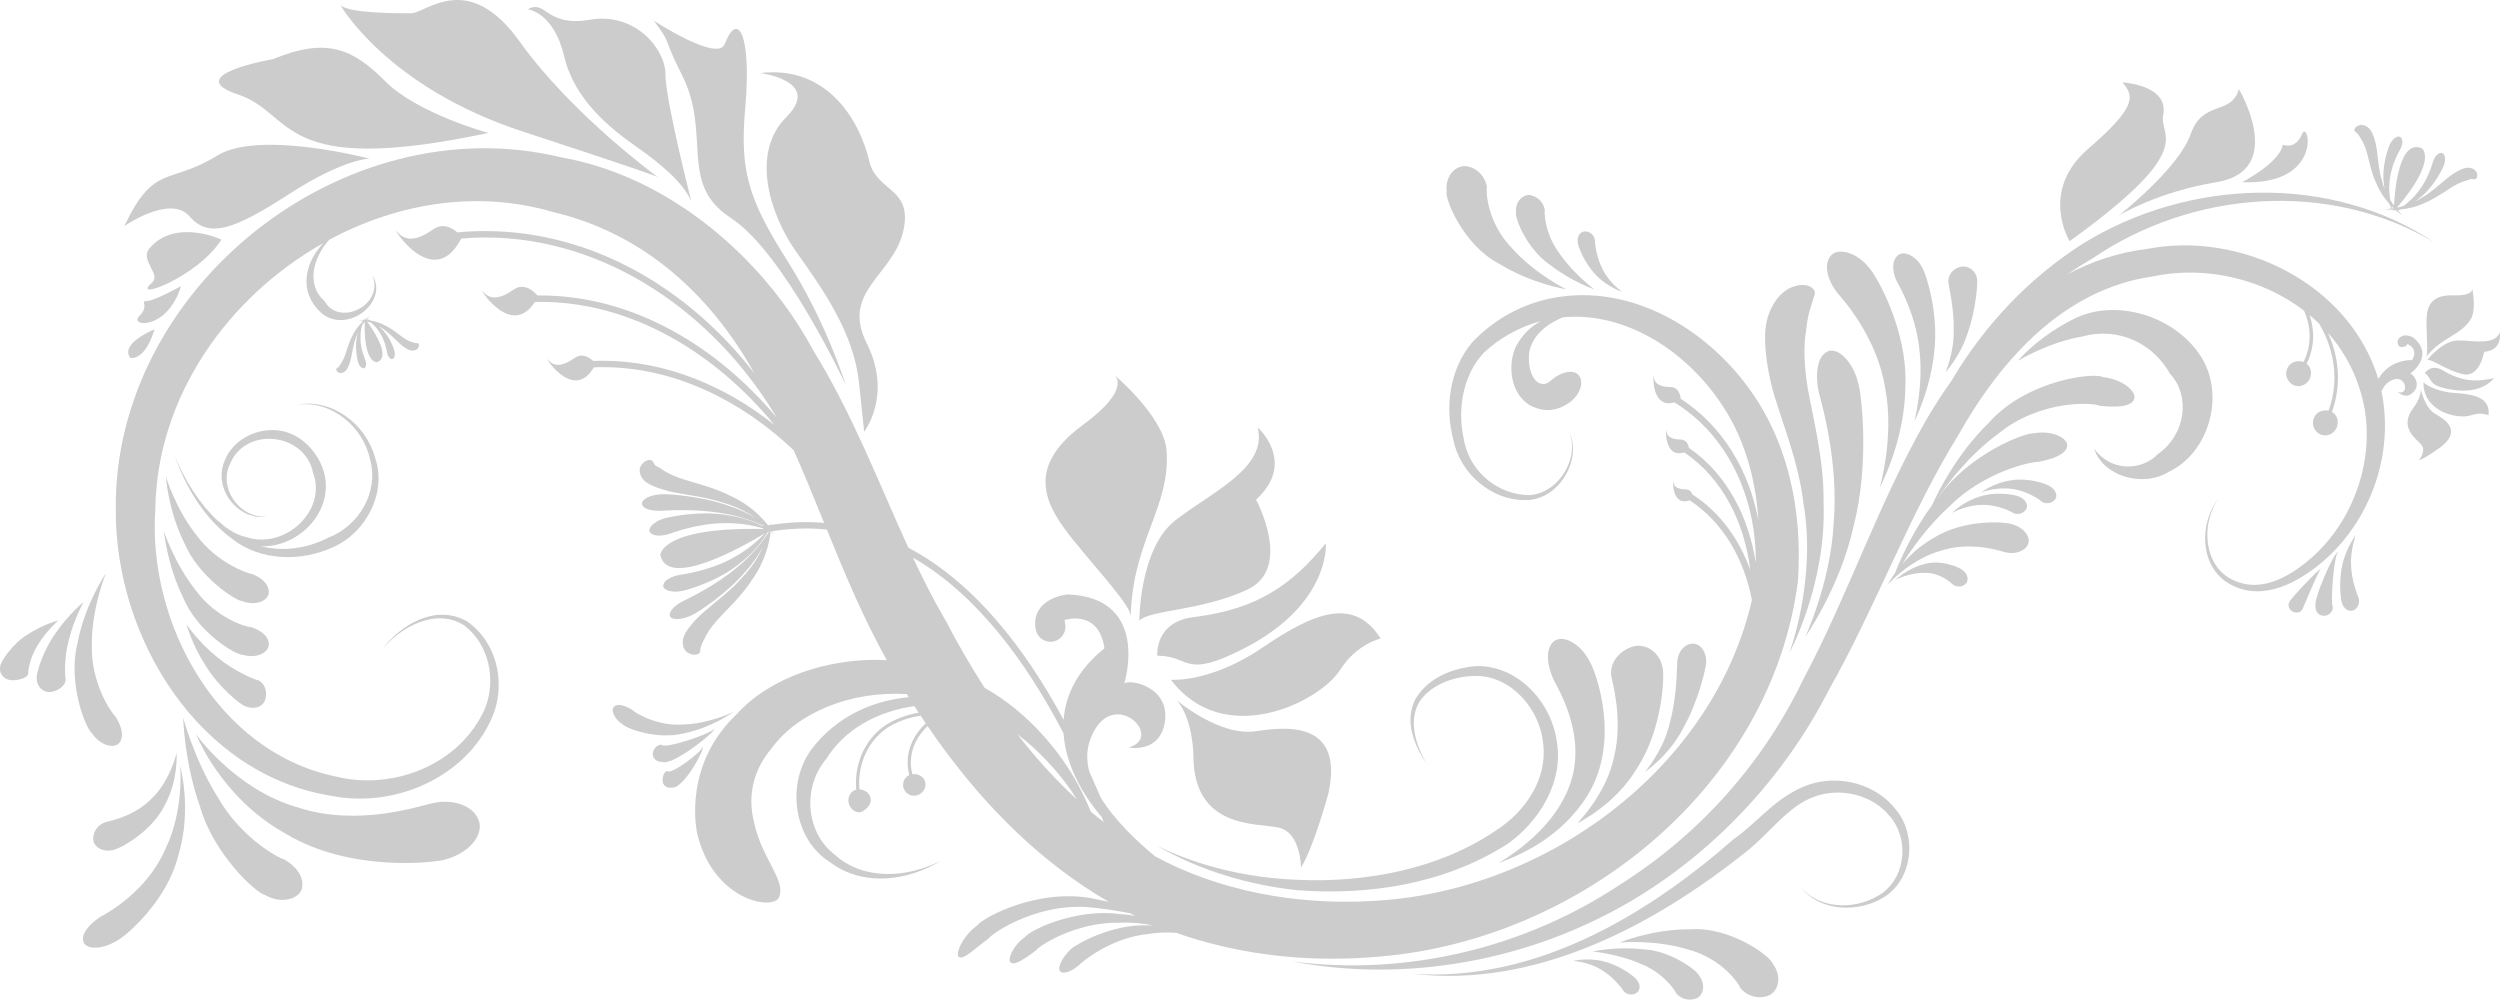 <?xml version="1.0" encoding="utf-8"?>
<!-- Generator: Adobe Illustrator 15.0.2, SVG Export Plug-In . SVG Version: 6.00 Build 0)  -->
<!DOCTYPE svg PUBLIC "-//W3C//DTD SVG 1.1//EN" "http://www.w3.org/Graphics/SVG/1.1/DTD/svg11.dtd">
<svg version="1.1" id="Layer_3" xmlns="http://www.w3.org/2000/svg" xmlns:xlink="http://www.w3.org/1999/xlink" x="0px" y="0px"
	 width="776.167px" height="310.347px" viewBox="0 0 776.167 310.347" style="enable-background:new 0 0 776.167 310.347; fill:#CCC;"
	 xml:space="preserve" preserveAspectRatio="none">
<g>
	<g>
		<g>
			<path d="M51.509,147.891c-0.07-0.054,3.002,10.108,9.478,18.241c6.284,8.605,15.887,11.953,17.375,12.098
				c2.912,1.141,5.345,3.32,5.066,5.911c-0.205,2.337-3.993,4.083-8.128,2.524c-2.202-0.166-13.644-7.576-18.12-18.158
				C52.15,158.326,51.488,147.842,51.509,147.891z"/>
		</g>
	</g>
	<g>
		<g>
			<path d="M50.899,164.932c-0.051-0.056,3.273,10.021,9.754,18.176c6.304,8.761,15.854,11.657,17.273,11.57
				c2.844,0.919,5.483,2.696,5.544,5.339c0.121,2.301-3.535,4.617-7.934,3.312c-2.401,0.127-14.366-7.184-18.69-17.847
				C51.833,175.328,50.895,164.894,50.899,164.932z"/>
		</g>
	</g>
	<g>
		<g>
			<path d="M57.889,193.843c-0.055,0.011,4.035,5.8,9.503,10.166c5.438,4.48,11.72,7.031,12.762,7.18
				c1.946,0.823,2.947,3.477,2.26,5.855s-3.455,3.404-6.16,2.228c-1.505-0.3-8.215-5.882-12.231-12.297
				C59.817,200.598,57.849,193.833,57.889,193.843z"/>
		</g>
	</g>
	<g>
		<g>
			<path d="M60.872,227.755c-0.464-0.084,12.167,17.408,31.452,22.873c18.931,6.312,38.56-0.644,41.62-1.185
				c6.406-1.591,12.969,0.522,14.684,5.236c1.686,4.591-3.083,10.396-10.9,12.31c-3.461,0.819-29.081,3.854-49.053-8.162
				C68.398,247.602,60.567,227.471,60.872,227.755z"/>
		</g>
	</g>
	<g>
		<g>
			<path d="M55.886,237.728c-0.002-0.174,3.852,13.43-0.504,27.797c-3.681,14.766-16.906,25.57-19.163,26.564
				c-4.577,2.824-9.334,2.699-10.25,0.486c-1.001-2.354,1.621-5.707,5.433-8.059c1.914-0.952,14.231-7.896,19.776-20.564
				C57.285,251.682,55.969,237.55,55.886,237.728z"/>
		</g>
	</g>
	<g>
		<g>
			<path d="M56.883,222.77c-0.064-0.056,3.515,13.416,10.924,25.063c7.08,12.334,18.691,18.653,20.5,19.01
				c3.392,2.021,6.157,5.14,5.473,8.779c-0.5,3.195-6.037,5.313-11.335,2.334c-3.133-0.718-16.202-13-20.305-27.41
				C57.145,236.521,56.865,222.734,56.883,222.77z"/>
		</g>
	</g>
	<g>
		<g>
			<path d="M32.949,177.896c-0.017-0.104-4.52,10.747-4.432,22.248c-0.408,11.777,6.038,21.184,7.317,22.294
				c1.927,2.946,2.86,6.377,1.104,8.312c-1.536,1.762-5.847,0.74-8.52-3.256c-1.837-1.498-7.452-15.44-4.368-27.783
				C26.372,187.402,32.97,177.833,32.949,177.896z"/>
		</g>
	</g>
	<g>
		<g>
			<path d="M25.969,186.871c-0.02-0.033-3.003,5.448-4.506,11.412c-1.668,6.006-1.298,11.821-1.092,12.616
				c0.069,1.722-1.934,3.468-4.374,3.894s-4.543-1.43-4.597-4.152c-0.263-1.402,2.032-8.906,6.006-14.275
				C21.224,190.817,25.964,186.849,25.969,186.871z"/>
		</g>
	</g>
	<g>
		<g>
			<path d="M18.133,192.617c0.003-0.037-3.824,3.346-6.329,7.518c-2.685,4.209-3.123,8.468-3.041,9.006
				c-0.173,1.146-2.445,2.059-4.922,2.057c-2.477-0.003-4.231-1.938-3.766-4.305c-0.029-1.281,3.798-7.115,8.56-9.934
				C13.285,193.869,18.143,192.605,18.133,192.617z"/>
		</g>
	</g>
	<g>
		<g>
			<path d="M227.743,221.005c0.049-0.016-6.531,4.818-15.093,6.596c-8.587,2.281-18.235-1.48-19.292-2.686
				c-2.791-1.748-3.747-4.541-2.733-5.502c1.12-1.107,3.451-0.379,5.621,0.957c0.84,0.896,7.798,5.227,16.062,4.56
				C220.41,224.619,227.817,221.013,227.743,221.005z"/>
		</g>
	</g>
	<g>
		<g>
			<path d="M221.765,226.16c0.956,0.688-13.044,11.756-16.122,10.389c-1.849,0.023-3.175-1.198-2.966-2.672
				c0.209-1.473,1.388-2.709,2.631-2.703C206.438,232.798,222.072,227.263,221.765,226.16z"/>
		</g>
	</g>
	<g>
		<g>
			<path d="M218.085,231.841c1.159,0.162-5.941,13.205-9.399,12.656c-1.583,0.373-2.919-0.605-2.971-2.093
				c-0.052-1.487,0.577-2.899,1.421-3.062C208.187,240.878,218.68,232.794,218.085,231.841z"/>
		</g>
	</g>
	<g>
		<g>
			<path d="M54.888,233.74c-0.173-0.111,0.684,8.355-3.894,16.547c-4.35,8.394-13.934,13.189-15.46,13.488
				c-3.248,1.039-6.405-0.622-6.573-3.109c-0.174-2.467,1.464-4.678,3.857-5.443c1.131-0.292,9.08-1.77,14.554-7.584
				C53.029,242.037,54.816,233.619,54.888,233.74z"/>
		</g>
	</g>
	<g>
		<g>
			<path d="M650.142,139.262c5.266,7.319,14.799,6.927,19.826,1.708c8.773-6.184,10.09-18.169,3.744-24.949
				c-5.119-9.133-15.707-14.694-27.176-11.554c-6.717,1.043-14.703,4.398-20.076,7.574l0,0c4.191-4.808,11.068-10.052,18.213-13.424
				c12.457-5.697,29.588-0.764,37.961,11.042c8.797,12.342,3.203,30.982-9.289,36.824
				C665.048,151.575,652.769,147.69,650.142,139.262L650.142,139.262z"/>
		</g>
	</g>
	<path d="M652.921,117.081c-2.908-1.566-23.762,0.941-35.49,14.19c-10.061,9.854-15.852,21.686-17.609,25.613
		c-6.164,8.328-9.852,16.975-11.512,21.105c-1.559,2.172-2.324,3.69-2.291,3.647c-0.043,0.011,0.484-0.611,1.451-1.554
		c-0.107,0.25-0.184,0.414-0.205,0.396c0.021,0.025,0.158-0.188,0.395-0.582c2.555-2.456,7.891-6.861,14.502-8.789
		c9.359-3.229,18.82-0.105,20.264,0.342c3.064,0.738,6.273-0.185,7.221-2.533c0.92-2.24-1.338-5.279-5.25-6.224
		c-1.707-0.649-14.506-1.708-24.074,4.324c-4.215,2.377-7.477,5.46-9.814,8.185c3.023-4.783,8.055-11.968,14.684-17.949
		c10.732-10.82,25.49-13.99,27.688-13.865c4.615-0.87,8.354-2.32,8.889-4.721c0.58-2.467-4.43-5.241-10.391-4.126
		c-3.072-0.183-20.15,6.61-29.475,19.66c-0.145,0.178-0.275,0.359-0.42,0.535c3.271-4.772,9.947-13.479,18.867-20.054
		c12.916-10.58,29.312-9.787,31.516-8.687c5.008,0.491,9.711,0.437,10.709-2.066C663.482,121.868,659.443,117.791,652.921,117.081z"
		/>
	<g>
		<g>
			<path d="M606.044,159.25c-0.062,0.008,3.504-3.62,8.832-5.153c5.254-1.659,11.492-0.396,12.244,0.216
				c1.855,0.834,2.705,2.562,1.92,3.824c-0.787,1.262-2.576,1.794-3.975,1.154c-0.623-0.488-4.883-2.652-9.744-2.541
				C610.47,156.779,605.972,159.214,606.044,159.25z"/>
		</g>
	</g>
	<g>
		<g>
			<path d="M615.05,152.895c-0.059,0,3.998-3.065,9.494-3.799c5.443-0.87,11.428,1.297,12.08,2.014
				c1.717,1.1,2.301,2.933,1.338,4.064c-0.965,1.132-2.811,1.396-4.102,0.559c-0.543-0.574-4.436-3.342-9.264-3.946
				C619.794,151.102,614.988,152.852,615.05,152.895z"/>
		</g>
	</g>
	<g>
		<g>
			<path d="M588.498,180.023c-0.027,0.035,3.48-3.475,8.791-4.844c5.389-1.698,11.582,1.173,12.15,1.93
				c1.656,1.264,1.834,3.307,0.742,4.253c-1.143,1.011-2.85,0.902-3.971,0.058c-0.471-0.486-3.777-3.598-8.59-3.568
				C592.919,177.714,588.431,180.024,588.498,180.023z"/>
		</g>
	</g>
	<g>
		<g>
			<path d="M359.213,262.611c13.715,6.657,28.779,9.98,43.738,10.549c21.395,0.963,44.16-3.484,61.502-15.341
				c9.104-5.8,15.959-15.946,14.672-26.75c-0.861-10.466-9.492-21.021-20.613-21.206c-6.324-0.091-13.887,2.34-17.676,7.79
				c-3.744,5.892-1.357,13.778,2.234,19.606l0,0c-3.936-5.551-7.229-13.307-3.566-20.367c4.094-6.571,11.514-9.549,19.004-10.104
				c13.016-0.14,23.258,11.424,24.844,23.573c2.15,12.656-5.732,24.929-15.432,31.746c-19.713,12.476-42.928,15.918-65.236,14.272
				C387.393,274.707,372.433,270.223,359.213,262.611L359.213,262.611z"/>
		</g>
	</g>
	<g>
		<g>
			<path d="M465.06,268.13c-0.564-0.049,16.09-8.281,22.041-23.735c6.131-15.497-3.617-30.976-4.613-33.069
				c-2.35-4.938-2.727-10.062-0.023-12.229c2.703-2.193,8.4,0.625,11.338,6.757c1.299,2.187,9.826,23.903-1.07,41.33
				C482.207,263.712,464.521,267.742,465.06,268.13z"/>
		</g>
	</g>
	<g>
		<g>
			<path d="M489.675,255.677c-0.172,0.018,9.146-9.071,11.467-20.84c2.836-11.598-0.637-23.26-0.918-25.049
				c-0.473-3.785,2.186-7.529,6.402-8.957c4.244-1.443,8.979,1.791,9.617,6.883c0.473,2.35-0.023,18.189-7.654,30.256
				C501.345,250.38,489.376,255.591,489.675,255.677z"/>
		</g>
	</g>
	<g>
		<g>
			<path d="M510.617,239.723c-0.004,0.021,5.91-6.714,7.832-15.417c2.328-8.516,2.146-17.689,2.293-19.156
				c0.316-2.986,2.359-5.298,4.832-5.316c2.486-0.019,4.453,2.861,4.096,6.235c-0.152,1.658-2.355,11.591-7.068,19.94
				C518.193,234.708,510.507,239.8,510.617,239.723z"/>
		</g>
	</g>
	<g>
		<g>
			<path d="M583.636,151.524c-0.205,0.086,4.641-15.5,1.648-31.006c-2.432-15.755-13.273-27.8-14.848-29.58
				c-3.129-4.033-4.268-8.675-2.156-11.414c2.125-2.78,8.139-1.372,12.055,3.673c2.072,2.165,12.037,19.194,11.211,36.812
				C591.394,137.5,583.347,151.549,583.636,151.524z"/>
		</g>
	</g>
	<g>
		<g>
			<path d="M594.375,130.891c-0.092,0.028,2.768-10.619,1.623-21.478c-0.848-10.986-6.27-20.63-7.125-22.079
				c-1.516-3.205-1.527-6.488,0.371-8.082c1.904-1.613,5.83,0.204,7.689,4.141c1.125,1.825,5.076,14.317,3.553,26.043
				C599.324,121.187,594.251,130.896,594.375,130.891z"/>
		</g>
	</g>
	<g>
		<g>
			<path d="M604.039,115.566c-0.002-0.002,2.709-6.345,2.521-13.191c0.123-6.812-1.547-13.631-1.65-14.748
				c-0.188-2.276,1.5-4.344,3.932-4.813c2.439-0.472,4.797,1.412,5.01,4.06c0.135,1.303-0.4,9.247-2.873,16.295
				C608.773,110.404,603.968,115.626,604.039,115.566z"/>
		</g>
	</g>
	<g>
		<g>
			<path d="M731.371,166.057c0.092,0.026-1.732,4.651-1.443,9.481c0.162,4.846,2.061,9.426,2.346,10.144
				c0.414,1.554-0.193,3.11-1.535,3.776c-1.328,0.66-3.135-0.402-3.635-2.266c-0.357-0.884-1.119-6.689,0.145-11.908
				C728.394,169.994,731.5,166.078,731.371,166.057z"/>
		</g>
	</g>
	<g>
		<g>
			<path d="M725.996,171.435c-1.314-0.102-2.582,15.768-1.715,17.15c-0.068,1.416-1.244,2.535-2.73,2.604
				c-1.484,0.073-2.727-1.241-2.65-2.819C718.019,186.419,724.888,170.617,725.996,171.435z"/>
		</g>
	</g>
	<g>
		<g>
			<path d="M720.628,176.595c-0.473-0.225-5.365,11.572-5.816,12.619c-0.59,0.994-1.961,1.271-3.076,0.632
				c-1.121-0.64-1.539-1.999-0.934-3.019C711.285,185.712,720.279,176.195,720.628,176.595z"/>
		</g>
	</g>
	<g>
		<g>
			<path d="M555.492,202.828c-0.045,0.158,8.6-22.666,4.398-46.727c-1.469-12.167-5.807-22.806-8.984-33.17
				c-3.008-10.038-3.24-18.803-2.672-21.537c0.592-5.183,3.9-10.82,8.396-12.345c4.312-1.605,7.035,0.45,6.838,2.089
				c-1.047,3.834-2.184,5.619-2.799,12.037c-0.326,1.478-1.031,7.93,0.584,17.453c1.629,9.038,5.088,22.501,4.9,35.007
				C567.224,181.464,555.332,203.08,555.492,202.828z"/>
		</g>
	</g>
	<g>
		<g>
			<path d="M560.476,197.839c-0.139,0.025,7.918-16.865,8.82-35.572c1.598-18.682-3.754-37.222-4.547-40.158
				c-1.369-6.134-0.473-11.674,2.709-13.021c3.217-1.371,7.994,3.283,9.547,10.248c0.945,3.357,3.461,24.655-1.498,43.88
				C571.234,182.669,560.279,197.865,560.476,197.839z"/>
		</g>
	</g>
	<g>
		<g>
			<path d="M559.033,275.373c6.443,7.543,18.186,7,25.438,1.849c7.461-5.529,8.064-17.13,2.309-23.744
				c-5.562-6.94-15.723-9.112-23.68-6.06c-7.969,2.851-13.623,11.238-21.037,17.066c-29.07,23.168-65.469,42.279-103.361,37.866l0,0
				c37.896,2.464,72.211-17.899,99.58-41.858c7.564-5.212,13.16-13.322,23.248-16.877c9.676-3.261,21.213-0.14,27.309,8.03
				c6.367,8.005,4.92,21.01-3.514,26.649C577.261,283.501,565.136,283.25,559.033,275.373L559.033,275.373z"/>
		</g>
	</g>
	<g>
		<g>
			<path d="M502.814,292.634c-0.035,0.031,9.996-4.209,21.998-4.118c12.219-0.899,24.908,8.278,25.627,10.782
				c3.025,3.994,1.574,8.764-1.541,9.852c-3.396,1.258-6.793-0.182-8.553-2.369c-0.404-1.257-5.713-9.264-16.42-12.044
				C513.781,291.634,502.718,292.607,502.814,292.634z"/>
		</g>
	</g>
	<g>
		<g>
			<path d="M494.406,295.41c-0.018,0.004,7.414-1.646,15.688-0.688c8.379,0.316,16.918,6.537,17.555,8.395
				c2.166,2.883,0.926,6.357-1.326,6.975c-2.506,0.762-4.764-0.275-5.98-1.762c-0.225-0.828-4.021-6.492-11.363-9.261
				C502.062,296.091,494.363,295.382,494.406,295.41z"/>
		</g>
	</g>
	<g>
		<g>
			<path d="M488.388,298.36c-0.062-0.047,4.627-1.19,9.682,0.171c5.039,1.237,9.572,4.84,10.043,5.594
				c1.238,1.418,1.234,3.27,0.016,4.119c-1.221,0.85-3.02,0.635-3.996-0.496c-0.41-0.631-3.086-4.383-7.059-6.715
				C493.154,298.619,488.361,298.279,488.388,298.36z"/>
		</g>
	</g>
	<g>
		<g>
			<path d="M486.261,89.813c0.047-0.007-10.723-1.634-20.91-7.979c-10.889-5.612-16.916-20.066-16.223-22.578
				c-0.496-4.983,3.232-8.296,6.459-7.595c3.555,0.7,5.699,3.701,6.055,6.487c-0.311,1.282,0.037,10.884,7.713,18.845
				C476.388,84.937,486.33,89.886,486.261,89.813z"/>
		</g>
	</g>
	<g>
		<g>
			<path d="M494.99,89.847c0.02,0.005-7.184-2.466-13.734-7.606c-6.979-4.648-11.014-14.41-10.586-16.326
				c-0.34-3.591,2.531-5.908,4.775-5.256c2.533,0.66,3.916,2.724,4.176,4.625c-0.24,0.822,0.041,7.636,4.854,13.831
				C488.82,85.267,495.013,89.892,494.99,89.847z"/>
		</g>
	</g>
	<g>
		<g>
			<path d="M503.654,90.579c0.029,0.071-4.566-1.399-8.166-5.202c-3.648-3.685-5.635-9.122-5.643-10.012
				c-0.314-1.855,0.652-3.432,2.139-3.521c1.482-0.087,2.904,1.034,3.148,2.508c0.02,0.751,0.342,5.35,2.512,9.412
				C499.726,87.87,503.634,90.663,503.654,90.579z"/>
		</g>
	</g>
	<path d="M268.292,134.018c0,0,8.875-11.294,0.806-27.431c-8.067-16.137,8.069-20.977,11.296-34.691
		c3.228-13.716-8.232-12.197-10.488-21.784c-3.228-13.714-13.715-29.851-33.885-27.43c0,0,19.363,2.419,8.068,13.716
		c-11.295,11.294-4.842,30.657,3.227,41.951c8.068,11.296,17.749,25.012,19.362,40.34
		C268.292,134.018,268.292,134.018,268.292,134.018z"/>
	<path d="M214.663,62.594c0,0-8.068-31.464-8.068-39.532S196.914,3.7,183.198,6.12c-13.715,2.42-13.715-6.454-19.363-3.227
		c0,0,8.068,0.807,11.295,14.522c3.228,13.716,14.523,22.59,22.59,28.238C205.789,51.3,212.242,56.947,214.663,62.594z"/>
	<path d="M204.174,54.952c0,0-26.624-19.363-42.759-41.953C145.279-9.59,132.37,4.125,127.53,4.125c-4.84,0-18.556,0-21.784-2.42
		c0,0,14.522,25.392,56.475,39.107C204.174,54.527,204.174,54.952,204.174,54.952z"/>
	<path d="M114.722,49.255c0,0-34.238-8.975-47.202-0.997c-15.174,9.337-19.613,2.326-28.92,21.938c0,0,14.293-9.972,20.277-2.992
		c5.983,6.98,13.961,3.989,30.914-6.98C106.743,49.255,114.722,49.255,114.722,49.255z"/>
	<path d="M262.688,119.701c0,0-19.233-41.293-35.761-52.008c-16.528-10.712-5.789-26.01-15.315-44.663
		c-6.075-11.893-2.735-8.782-8.667-16.644c0,0,19.839,13.016,22.057,7.287c4.132-10.675,8.376-2.674,6.362,19.955
		c-1.729,19.437,1.005,28.22,12.983,47.168C256.325,99.745,261.793,117.311,262.688,119.701z"/>
	<path d="M151.619,41.276c0,0-21.939-5.982-31.911-15.955c-9.973-9.972-17.95-13.961-34.903-6.979c0,0-28.919,4.986-10.969,10.969
		C91.785,35.294,85.802,55.238,151.619,41.276z"/>
	<path d="M47.146,87.825c-6.782,5.865,14.105-1.642,21.604-13.439c0,0-14.352-6.721-22.335,2.711
		C43.254,80.833,50.234,85.155,47.146,87.825z"/>
	<path d="M56.217,88.812c0,0-8.309,4.652-10.636,4.652c-2.328,0,0.997,1.33-2.328,4.654C39.93,101.443,51.896,102.772,56.217,88.812
		z"/>
	<path d="M47.971,102.255c0,0-10.951,4.378-7.479,8.863C40.492,111.118,44.967,112.266,47.971,102.255z"/>
	<path d="M351.062,191.358c0.073-3.25-9.746-13.633-17.782-23.616c-7.888-9.804-15.985-21.959,2.898-35.801
		c15.829-11.6,9.631-15.665,9.631-15.665s15.609,13.023,16.374,23.654C363.443,157.398,351.588,167.929,351.062,191.358z"/>
	<path d="M353.714,192.731c0,0,0.005-22.442,11.171-31.17c11.167-8.728,28.794-16.312,25.583-28.852c0,0,12.229,10.747-0.504,22.431
		c0,0,11.496,21.205-2.616,27.869C373.232,189.677,356.782,189.308,353.714,192.731z"/>
	<path d="M363.527,211.052c0,0,12.327,0.982,28.479-10.03c16.15-11.009,28.426-15.763,36.635-2.778c0,0-7.402,1.608-12.58,9.73
		C409.648,218.035,379.98,232.744,363.527,211.052z"/>
	<path d="M365.521,217.537c0,0,13.213,11.219,24.432,9.475c9.854-1.534,27.424-2.993,22.438,19.443c0,0-4.486,16.453-8.477,22.937
		c0,0,0-10.97-6.982-12.464c-6.979-1.497-26.425,0.496-26.425-22.438C370.507,234.488,370.507,223.768,365.521,217.537z"/>
	<path d="M359.289,203.574c0,0-0.904-10.469,11.219-11.967c20.193-2.492,30.666-10.223,41.134-22.938c0,0,1.559,18.813-25.427,32.66
		C367.267,211.052,369.76,203.574,359.289,203.574z"/>
	<path d="M753.177,110.811c0.701-0.858,0.236-5.719,0.172-10.088c-0.066-4.297,0.303-9.263,8.293-9.029
		c6.695,0.196,5.881-2.196,5.881-2.196s1.473,6.778-0.555,9.801C763.636,104.268,758.24,104.611,753.177,110.811z"/>
	<path d="M753.611,111.737c0,0,4.709-6.039,9.545-6.048c4.838-0.005,11.172,1.65,12.939-2.401c0,0,1.035,5.461-4.84,5.936
		c0,0-1.357,8.122-6.553,6.957C759.498,115.009,755.15,111.46,753.611,111.737z"/>
	<path d="M752.404,118.73c0,0,3.111,2.851,9.773,3.272c6.658,0.426,10.957,1.725,10.443,6.94c0,0-2.328-1.121-5.432-0.02
		C763.357,130.284,752.283,128.021,752.404,118.73z"/>
	<path d="M751.58,120.893c0,0,1.205,5.793,4.592,7.675c2.971,1.656,8.01,4.952,1.959,9.946c0,0-4.668,3.488-7.094,4.396
		c0,0,2.305-2.955,0.73-4.821c-1.562-1.868-7.215-5.411-2.402-11.584C749.365,126.505,751.617,123.616,751.58,120.893z"/>
	<path d="M752.832,115.824c0,0,1.951-3.008,5.533-0.866c5.955,3.571,10.4,3.683,15.883,2.457c0,0-3.523,5.392-13.697,3.453
		C753.412,119.512,755.65,118.021,752.832,115.824z"/>
	<g>
		<path d="M116.47,142.176c-2.788-10.545-13.59-18.646-24.258-16.499c10.814-1.55,20.638,6.999,22.696,17.004
			c2.779,10.248-3.565,20.628-12.989,24.254c-6.387,3.291-13.971,4.439-20.923,2.656c11.724,0.551,23.558-11.258,19.268-24.013
			c-2.2-6.178-7.781-11.591-14.603-12.024c-6.627-0.464-13.406,3.227-15.893,9.412c-3.785,8.914,4.252,18.673,13.003,17.465
			c-8.906,0.379-15.102-9.416-11.223-16.699c5.09-11.539,23.281-9.168,25.64,3.069c4.474,11.683-8.881,24.105-20.969,19.876
			c-1.235-0.273-2.385-0.754-3.502-1.325c-0.955-0.534-1.882-1.114-2.777-1.737c-0.331-0.296-0.653-0.605-1.007-0.875l-1.076-0.921
			c-0.017,0.021-0.028,0.036-0.044,0.056c-5.938-5.494-10.397-12.728-13.583-20.244c3.595,9.827,9.219,19.41,18.009,25.792
			c8.758,6.793,21.296,7.029,31.281,2.408C113.764,165.25,120.159,152.844,116.47,142.176z"/>
	</g>
	<path d="M768.89,53.503c-0.596-1.341-2.551-1.687-3.881-1.245c-0.748,0.163-2.924,1.196-5.201,3.042
		c-2.361,1.923-4.699,4.169-7.576,5.875c-0.799,0.534-1.605,0.985-2.406,1.38c0.713-0.501,1.432-1.046,2.135-1.696
		c4.037-3.476,6.617-8.868,6.869-9.77c0.65-1.842,0.164-3.558-0.848-3.624c-0.988-0.066-2.039,1.051-2.58,2.59
		c-0.223,0.737-1.562,5.618-4.656,9.466c-1.432,1.912-3.172,3.408-4.588,4.457c-0.701,0.207-1.371,0.373-1.984,0.5
		c12.773-14.993,7.721-18.44,7.721-18.44c-6.891-2.952-8.352,12.398-8.648,17.783c-0.377-0.512-0.764-1.089-1.146-1.714
		c-0.277-1.645-0.467-3.696-0.211-5.855c0.408-4.903,3.002-9.346,3.373-10.027c0.734-1.469,0.82-2.979,0.07-3.619
		c-0.754-0.653-2.373,0.251-3.264,2.043c-0.479,0.82-2.578,6.544-2.02,11.806c0.053,0.745,0.154,1.452,0.281,2.133
		c-0.316-0.809-0.605-1.658-0.828-2.56c-1.004-3.249-1.172-6.554-1.588-9.617c-0.416-2.952-1.355-5.197-1.812-5.808
		c-0.729-1.222-2.373-2.199-3.754-1.687c-1.312,0.46-1.568,1.487-1.273,1.846c0.965,0.756,1.146,1.008,1.957,2.384
		c0.227,0.306,1.131,1.771,1.852,4.374c0.672,2.479,1.412,6.334,2.898,9.419c1.055,2.596,2.545,4.685,3.965,6.271
		c0.275,0.637,0.531,1.158,0.738,1.549c-1.307,0.17-2.129,0.159-2.111,0.134c-0.035,0.018,0.846,0.186,2.299,0.221
		c0.156,0.285,0.264,0.475,0.248,0.475c0.012,0.004-0.051-0.192-0.133-0.474c0.127,0.002,0.26,0.003,0.396,0.003
		c-0.012,0.331-0.016,0.521-0.016,0.521c0.158-0.18,0.303-0.351,0.457-0.527c0.008,0,0.018,0,0.027-0.001
		c0.121,0.109,0.24,0.214,0.357,0.313c-0.291,0.174-0.49,0.291-0.479,0.294c-0.014-0.008,0.221-0.084,0.576-0.209
		c1.107,0.931,1.873,1.388,1.854,1.358c0.002,0.023-0.619-0.52-1.475-1.498c0.26-0.097,0.562-0.218,0.91-0.363
		c2.16-0.21,4.797-0.763,7.473-2.055c3.129-1.28,6.256-3.542,8.402-4.88c2.268-1.396,3.885-1.876,4.242-1.956
		c0.842-0.202,1.102-0.359,1.439-0.515c0.416-0.151,0.941,0.131,1.438,0.039C768.855,55.593,769.462,54.747,768.89,53.503z
		 M742.482,63.996c0.23,0.237,0.457,0.458,0.678,0.665c-0.162,0.026-0.328,0.052-0.482,0.074
		C742.619,64.523,742.55,64.277,742.482,63.996z M744.347,65.218c-0.031-0.036-0.068-0.087-0.1-0.124
		c0.102-0.005,0.217-0.015,0.326-0.021C744.498,65.121,744.414,65.175,744.347,65.218z"/>
	<path d="M129.711,106.544c-0.804,0.015-1-0.039-1.983-0.405c-0.242-0.061-1.31-0.437-2.752-1.467
		c-1.368-0.985-3.341-2.649-5.374-3.608c-1.61-0.888-3.229-1.334-4.608-1.557c-0.407-0.213-0.756-0.374-1.023-0.49
		c0.592-0.624,1.017-0.96,1.02-0.939c0.011-0.026-0.508,0.254-1.263,0.836c-0.199-0.082-0.333-0.135-0.325-0.142
		c-0.006,0.003,0.107,0.079,0.267,0.189c-0.063,0.051-0.137,0.115-0.204,0.169c-0.122-0.162-0.209-0.276-0.209-0.276
		c-0.007,0.162-0.005,0.298-0.01,0.458c-0.006,0.006-0.011,0.01-0.018,0.015c-0.103-0.004-0.219-0.015-0.313-0.017
		c0.075-0.209,0.13-0.351,0.123-0.349c0.01-0.001-0.078,0.132-0.208,0.345c-0.951-0.018-1.529,0.065-1.505,0.074
		c-0.011-0.012,0.53,0.009,1.37,0.153c-0.096,0.163-0.206,0.359-0.327,0.586c-1.015,1-2.122,2.354-2.951,4.112
		c-1.068,1.95-1.727,4.396-2.271,5.966c-0.579,1.646-1.206,2.562-1.358,2.755c-0.344,0.448-0.409,0.636-0.521,0.854
		c-0.149,0.252-0.534,0.324-0.749,0.579c-0.216,0.213-0.176,0.896,0.63,1.293c0.859,0.438,1.999-0.193,2.495-0.97
		c0.314-0.392,1-1.817,1.396-3.701c0.411-1.957,0.675-4.072,1.439-6.131c0.184-0.595,0.408-1.148,0.651-1.675
		c-0.154,0.543-0.292,1.112-0.383,1.726c-0.623,3.443,0.291,7.259,0.536,7.826c0.427,1.208,1.387,1.882,1.928,1.498
		c0.534-0.378,0.605-1.381,0.246-2.39c-0.191-0.468-1.525-3.514-1.537-6.755c-0.059-1.563,0.208-3.043,0.497-4.164
		c0.276-0.403,0.554-0.772,0.82-1.096c-0.318,12.912,3.673,12.615,3.673,12.615c4.746-1.347-0.878-9.797-2.942-12.65
		c0.405,0.104,0.841,0.24,1.297,0.401c0.822,0.725,1.766,1.693,2.528,2.9c1.818,2.672,2.332,6.011,2.424,6.513
		c0.231,1.052,0.813,1.858,1.457,1.875c0.66,0.023,1.11-1.111,0.823-2.393c-0.095-0.615-1.39-4.405-3.85-6.857
		c-0.336-0.36-0.683-0.679-1.03-0.975c0.499,0.281,0.998,0.596,1.485,0.965c1.855,1.242,3.308,2.858,4.786,4.251
		c1.434,1.334,2.839,2.09,3.326,2.215c0.876,0.323,2.121,0.141,2.613-0.694C130.305,107.238,130.01,106.606,129.711,106.544z
		 M112.83,99.555c0.03,0.005,0.071,0.017,0.102,0.022c-0.052,0.046-0.107,0.106-0.16,0.155
		C112.791,99.674,112.812,99.606,112.83,99.555z M113.669,99.351c0.069-0.077,0.146-0.171,0.211-0.241
		c0.123,0.086,0.262,0.187,0.419,0.307C114.081,99.391,113.87,99.366,113.669,99.351z"/>
	<path d="M541.527,118.631c-13.119-16.93-34.242-29.357-56.244-26.609c-10.84,1.275-20.807,6.412-28.244,14.297
		c-7.066,8.462-8.484,20.186-5.83,30.214c2.061,10.382,11.629,18.673,21.971,18.724c10.461,0.436,18.16-12.304,14.061-21.007
		c3.496,8.979-4.711,20.398-14.012,19.393c-9.549-0.836-17.441-8.176-18.867-17.835c-1.971-9.252,0.074-19.672,6.291-26.251
		c4.746-4.529,11.096-8.102,17.768-9.885c-2.875,1.535-5.754,4.038-7.904,8.146c-2.385,5.462-1.75,14.052,4.305,17.917
		c7.055,3.959,12.33-0.758,12.75-0.983c3.965-3.209,4.031-7.323,2.107-8.683c-2.051-1.495-5.387-0.131-7.521,1.525
		c-0.68,0.509-2.059,2.063-3.623,1.541c-2.615-0.432-4.412-5.021-3.734-9.977c1.287-5.871,6.523-9.042,10.428-10.633
		c0.217-0.015,0.432-0.055,0.648-0.066c18.963-1.45,37.078,10.393,47.777,25.837c7.666,10.751,11.438,23.921,12.262,37.196
		c-2.846-15.138-10.824-29.075-24.113-37.689c-0.082-0.883-0.545-3.606-3.172-3.638c-3.135-0.039-5.029-0.924-5.184-3.226
		c-0.141-2.134-1.197,10.256,6.406,7.98c16.865,10.43,25.266,29.737,25.27,49.319c0,0.145-0.01,0.288-0.014,0.432
		c-2.199-14.142-8.857-27.402-20.74-35.62c-0.189-0.977-0.77-2.578-2.625-2.598c-2.664-0.035-4.277-0.788-4.408-2.743
		c-0.119-1.829-1.023,8.832,5.562,6.743c12.082,8.157,18.684,21.881,20.506,36.475c-3.412-9.401-9.275-17.75-17.791-23.309
		l-0.096,0.145c-0.244-0.819-0.811-1.81-2.166-1.829c-2.311-0.025-3.709-0.68-3.816-2.376c-0.107-1.601-0.914,7.893,5.041,5.771
		c10.559,6.899,16.934,18.451,19.334,30.958c-12.082,52.588-64.57,90.942-118.166,93.447c-23.121,1.318-47.121-3.027-67.107-13.859
		c-5.648-4.641-12.637-11.244-16.978-18.406c-1.116-2.648-2.285-5.311-3.496-7.973c-0.833-3.279-0.867-6.566,0.272-9.744
		c6.316-17.615,23.603-0.994,11.967,2.328c0,0,9.971,1.994,11.301-8.311c1.331-10.307-10.303-12.963-12.63-11.635
		c0,0,8.311-26.592-17.62-27.59c0,0-11.3,0.998-9.972,10.638c0,0,0.029,0.051,0.074,0.127c0.343,2.229,2.253,3.944,4.581,3.944
		c2.571,0,4.655-2.082,4.655-4.652c0-0.334-0.039-0.659-0.105-0.973c-0.012-0.358-0.078-0.727-0.23-1.105
		c0,0,10.638-3.656,12.44,8.762c-8.299,6.672-12.087,14.348-12.674,22.178c-12.017-22.228-27.773-42.645-48.193-53.406
		c-9.196-20.042-17.259-41.427-29.684-61.523c-15.211-28.265-44.412-53.701-77.928-59.646
		c-67.86-16.466-139.17,40.649-138.467,109.22c-0.291,39.846,25.78,82.697,67.455,89.062c19.912,3.774,42.833-6.479,50.096-26.264
		c3.289-9.834,0.532-21.705-8.452-27.959c-10.038-5.754-21.04,1.43-26.49,8.741c5.923-7.116,16.959-13.21,25.751-7.396
		c7.73,6.096,9.735,17.006,6.278,25.646c-7.662,17.423-28.471,25.571-46.272,21.16c-36.818-7.575-58.514-47.729-56.088-82.946
		c0.452-35.08,22.603-66.045,52.204-82.708c-5.032,5.241-7.845,13.639-2.044,20.303c7.654,9.394,22.686-1.392,17.283-10.252
		c3.611,9.554-10.643,15.93-14.863,8.016c-5.803-4.992-3.71-13.449,1.421-19.077c21.221-11.414,46.052-15.515,69.422-8.614
		c27.563,6.476,48.522,24.94,62.597,50.131c-20.146-26.114-50.25-44.203-83.615-44.211c-2.835-0.004-5.687,0.128-8.559,0.397
		l0.009,0.096c-1.618-1.438-4.513-3.178-7.601-1.008c-4.688,3.288-8.45,4.007-11.134,0.753c-2.665-3.227,10.887,19.35,19.848,2.081
		c2.491-0.209,4.972-0.328,7.438-0.328c37.665-0.008,71.303,23.659,90.549,55.967c-18.569-22.169-44.578-37.954-73.48-37.973
		c-0.277,0-0.556,0.016-0.833,0.02c-0.78-0.922-3.958-4.253-7.414-1.826c-3.985,2.794-7.185,3.406-9.468,0.641
		c-2.184-2.647,8.459,15.117,16.053,3.199c0.555-0.012,1.109-0.038,1.663-0.038c28.527-0.016,54.383,15.883,72.708,38.179
		c-15.33-12.155-33.79-19.887-53.396-19.908c-0.953,0-1.908,0.029-2.863,0.068c-1.154-1.08-3.385-2.567-5.769-0.894
		c-3.454,2.422-6.226,2.952-8.204,0.556c-1.92-2.328,7.599,13.562,14.195,2.326c0.879-0.032,1.758-0.061,2.641-0.061
		c22.205-0.022,43.054,10.279,59.35,25.751c0.029,0.04,0.056,0.08,0.083,0.12c3.273,7.319,6.325,14.857,9.42,22.479
		c-1.807-0.148-3.633-0.244-5.497-0.25c-3.553,0-7.213,0.293-10.964,0.863c0.009-0.5-0.006-0.795-0.016-0.771
		c0.015-0.012-0.025,0.291-0.128,0.794c-0.264,0.04-0.531,0.086-0.795,0.129c-2.079-2.688-5.955-6.663-12.042-9.318
		c-4.568-2.34-10.466-3.781-14.225-4.97c-3.949-1.27-6.064-2.644-6.497-2.976c-1.034-0.757-1.479-0.903-1.996-1.135
		c-0.582-0.33-0.676-1.175-1.249-1.648c-0.484-0.473-2.184-0.383-3.355,1.377c-1.287,1.884,0.009,4.382,1.815,5.471
		c0.895,0.687,4.266,2.182,8.832,3.053c4.74,0.897,9.913,1.478,14.834,3.155c4.143,1.16,7.526,3.002,10.092,4.783
		c-2.294-1.381-5.226-2.857-8.671-3.946c-8.395-2.977-18.645-3.598-20.357-3.514c-3.474,0.059-6.413,1.517-6.358,2.931
		c0.054,1.4,2.494,2.282,5.6,2.23c1.521-0.069,11.061-0.779,19.688,0.814c5.29,0.795,9.837,2.598,12.626,3.898
		c-0.111,0.021-0.22,0.033-0.331,0.054c-2.48-1.228-6.465-2.854-11.423-3.503c-8.377-1.363-18.033,0.645-19.485,1.178
		c-3.095,0.941-4.989,3.039-4.167,4.225c0.81,1.175,3.271,1.326,5.851,0.541c1.206-0.42,9.052-3.342,17.076-3.371
		c4.953-0.17,9.446,0.816,12.187,1.588l0.041,0.217c-31.8-0.668-31.945,8.077-31.945,8.077c2.265,10.636,25.534-2.542,32.538-6.781
		c-1.965,2.044-5.446,5.272-9.966,7.654c-7.035,3.985-15.42,5.114-16.68,5.31c-2.66,0.516-4.79,1.784-4.986,3.203
		c-0.201,1.438,2.49,2.426,5.729,1.795c1.546-0.205,11.229-3.043,17.875-8.438c4.754-3.612,7.577-7.738,8.903-9.926
		c0.1-0.019,0.201-0.033,0.301-0.051c-0.009,0.028-0.017,0.057-0.025,0.086c-1.598,2.437-4.919,7.004-9.768,10.898
		c-6.747,5.794-15.579,9.928-16.966,10.611c-2.791,1.488-4.53,3.449-3.903,4.701c0.635,1.269,4,1.1,7.131-0.578
		c1.579-0.764,10.414-6.438,16.243-13.316c2.422-2.668,4.216-5.413,5.515-7.768c-1.357,2.927-3.4,6.324-6.462,9.508
		c-3.508,4.064-7.853,7.244-11.64,10.486c-3.642,3.139-5.843,6.222-6.264,7.287c-1.004,1.922-0.847,4.645,1.098,5.727
		c1.811,1.047,3.438,0.402,3.661-0.252c0.16-1.766,0.335-2.191,1.477-4.342c0.205-0.537,1.381-2.879,4.271-6.043
		c2.765-2.992,7.341-7.312,10.187-11.77c4.326-5.932,5.619-11.928,5.989-15.324c0.071-0.013,0.142-0.023,0.212-0.035
		c0.591,0.627,0.902,1.029,0.87,1.033c0.035,0.016-0.171-0.402-0.598-1.078c3.64-0.551,7.183-0.828,10.622-0.828
		c2.156-0.006,4.261,0.131,6.342,0.33c5.495,13.518,11.204,27.268,18.613,40.543c-17.722-0.928-36.279,5.278-46.577,16.771
		c-16.045,15.062-13.169,34.795-11.893,38.565c5.563,20.057,24.433,22.719,25.173,17.781c1.749-4.766-5.631-12.109-7.793-22.271
		c-0.472-2.11-3.755-12.719,5.329-23.473c8.013-11.031,24.417-17.883,41.977-16.828c0.197,0.318,0.402,0.638,0.603,0.957
		c-11.55,1.092-22.622,6.125-30.327,16.355c-7.815,10.834-5.346,27.77,5.755,34.797c10.494,7.963,24.641,5.807,34.674-0.455
		c-10.703,5.531-24.146,6.246-33.072-1.779c-9.279-7.172-9.908-21.242-2.659-29.73c5.906-9.486,16.129-14.805,27.368-16.423
		c0.44,0.688,0.889,1.372,1.337,2.055c-3.591,0.609-7.065,1.826-10.203,3.815c-6.09,4.074-9.275,11.02-9.275,18.078
		c0,0.666,0.061,1.328,0.116,1.992c-1.628,0.397-2.69,2.041-2.415,3.99c0.486,2.354,2.737,3.682,4.381,2.725
		c1.721-0.977,2.798-2.574,2.487-3.975c-0.2-1.521-1.73-2.729-3.46-2.818c-0.054-0.64-0.113-1.276-0.113-1.914
		c0-6.769,3.053-13.389,8.822-17.246c3.132-1.98,6.634-3.168,10.267-3.729c0.527,0.798,1.046,1.603,1.584,2.397
		c-3.384,3.14-5.607,7.316-5.621,12.117c0,1.275,0.178,2.592,0.509,3.934c-1.407,0.643-2.192,2.211-1.823,3.889
		c0.527,1.898,2.464,2.95,4.3,2.369c1.84-0.582,2.932-2.422,2.462-4.104c-0.343-1.609-2.143-2.668-3.981-2.43
		c-0.308-1.254-0.468-2.478-0.468-3.658c0.009-4.41,2.057-8.307,5.204-11.271c13.036,19.104,28.962,36.704,48.723,49.882
		c2.462,1.668,4.987,3.204,7.536,4.674c-1.183-0.265-2.374-0.521-3.582-0.75c-17.544-4.066-35.364,5.52-37.225,8.026
		c-5.194,3.88-6.801,9.256-5.75,9.833c1.471,0.996,4.675-2.38,9.112-5.626c1.513-2.028,16.45-11.954,33.489-9.569
		c3.617,0.396,7.171,0.976,10.539,1.625c0.525,0.264,1.042,0.547,1.571,0.803c-1.513-0.256-3.071-0.448-4.678-0.541
		c-13.788-1.877-27.924,4.977-29.451,7.09c-4.143,3.006-5.55,7.267-4.466,7.969c1.351,1.004,4.273-1.223,7.727-3.682
		c1.168-1.691,12.754-9.01,26.081-8.688c3.605-0.175,7.08,0.189,10.243,0.797c-0.516-0.004-1.032-0.007-1.556,0.016
		c-11.429-0.444-22.385,6.01-23.861,7.414c-3.046,2.882-4.324,6.168-3.134,6.998c1.237,0.887,4.1-0.461,6.55-2.836
		c1.214-1.064,9.781-7.865,20.616-8.889c3.031-0.521,6.006-0.559,8.722-0.363c2.021,0.717,4.059,1.379,6.108,1.991
		c0.755,0.337,1.166,0.526,1.163,0.474c0,0.045-0.236-0.084-0.643-0.319c18.216,5.386,37.419,6.909,56.128,5.251
		c62.516-5.034,122.008-52.557,130.252-116.639C559.693,158.589,555.23,136.189,541.527,118.631z M315.857,227.937
		c6.87,5.252,12.457,11.501,16.517,17.232c0.707,1.031,1.356,2.041,1.982,3.037C327.647,242.055,321.51,235.236,315.857,227.937z
		 M338.669,252.007c-1.054-2.565-2.33-5.348-3.908-8.307c-5.299-9.818-15.163-22.347-29.064-30.154
		c-4.299-6.659-8.286-13.574-11.987-20.659c-3.738-6.347-7.088-12.976-10.275-19.774c19.751,11.385,35.09,32.188,46.758,54.564
		c0.606,9.113,5.233,18.22,11.861,25.996c0.208,0.517,0.411,1.033,0.615,1.549C341.316,254.177,339.976,253.111,338.669,252.007z"/>
	<path d="M749.326,104.862c0,0-3.248-2.104-4.912,0.771c0,0-0.279,1.648,0.822,2.08c0,0,1.811,0.261,2.15-0.911
		c0,0,3.629,1.246,1.51,4.967c-4.998,0.075-8.453,2.458-10.518,5.83c-9.021-29.59-42.674-45.99-71.857-40.306
		c-8.908,1.076-17.158,3.882-24.734,7.906c2.58-1.755,5.205-3.446,7.926-4.99c30.451-20.823,73.094-24.656,106.123-4.932
		c-32.02-21.4-76.369-19.983-109.297,0.45c-16.926,10.778-30.678,25.596-40.711,42.557c-2.795,3.912-5.365,7.911-7.703,11.911
		c-15.141,26.426-24.4,54.727-38.129,80.452c-12.588,26.319-32.4,48.438-56.982,63.958c-29.395,19.561-66.129,28.576-101.816,23.893
		c35.355,6.726,73.432-0.115,105.088-18.692c26.004-15.336,47.734-38.597,61.461-65.501c14.857-26.268,24.986-54.6,40.26-79.237
		c13.398-23.801,32.982-45.311,60.311-49.237c16.309-3.457,33.992,0.665,47.02,10.619c1.084,2.529,1.717,5.207,1.723,7.921
		c0,2.672-0.592,5.372-1.881,8.002c-1.889-0.688-4.131,0.071-4.947,1.807c-0.977,1.781-0.334,4.113,1.49,5.207
		c1.814,1.088,4.209,0.374,5.314-1.646c0.861-1.809,0.463-3.772-0.896-4.833c1.375-2.794,2.018-5.686,2.018-8.535
		c-0.006-2.231-0.406-4.431-1.104-6.547c1.018,0.847,2,1.737,2.951,2.659c3.072,5.077,4.754,10.925,4.754,16.79
		c0,3.46-0.615,6.915-1.824,10.228c-1.752-0.373-3.656,0.402-4.395,1.971c-0.979,1.781-0.334,4.113,1.49,5.207
		c1.812,1.088,4.207,0.374,5.312-1.647c0.959-2.009,0.359-4.201-1.383-5.143c1.256-3.444,1.895-7.028,1.895-10.616
		c0-4.792-1.096-9.554-3.107-13.936c4.318,4.894,7.703,10.654,9.771,17.175c5.84,17.407,0.158,38.474-13.65,51.544
		c-6.719,6.225-16.25,12.417-25.457,8.064c-9.273-4.104-10.291-17.453-4.578-25.423c-6.107,7.541-6.201,21.575,3.838,26.858
		c10.143,5.354,21.053-0.956,28.326-7.065c14.754-12.561,22.461-33.355,18.355-53.011c0.566-1.266,1.328-2.319,2.373-2.98
		c5.396-3.419,6.564,4.682,2.736,3.137c0,0,2.266,2.628,4.783,0.135c2.521-2.5-0.055-5.651-0.959-5.785
		C748.283,115.985,756.101,110.57,749.326,104.862z"/>
	<path d="M642.544,74.871c0,0-9.461-15.472,5.666-28.576c15.129-13.105,14.488-16.383,10.742-20.706c0,0,14.543,0.73,12.641,10.164
		C670.24,42.462,682.804,45.931,642.544,74.871z"/>
	<path d="M657.875,66.872c0,0,18.615-14.626,22.271-25.263c3.654-10.636,12.633-5.651,14.957-13.96c0,0,15.018,25.319-6.98,28.918
		C669.841,59.559,657.875,66.872,657.875,66.872z"/>
	<path d="M696.101,56.567c0,0,11.635-5.981,12.631-11.633c0,0,3.988,1.662,5.982-3.325
		C716.708,36.623,721.695,57.564,696.101,56.567z"/>
</g>
</svg>
